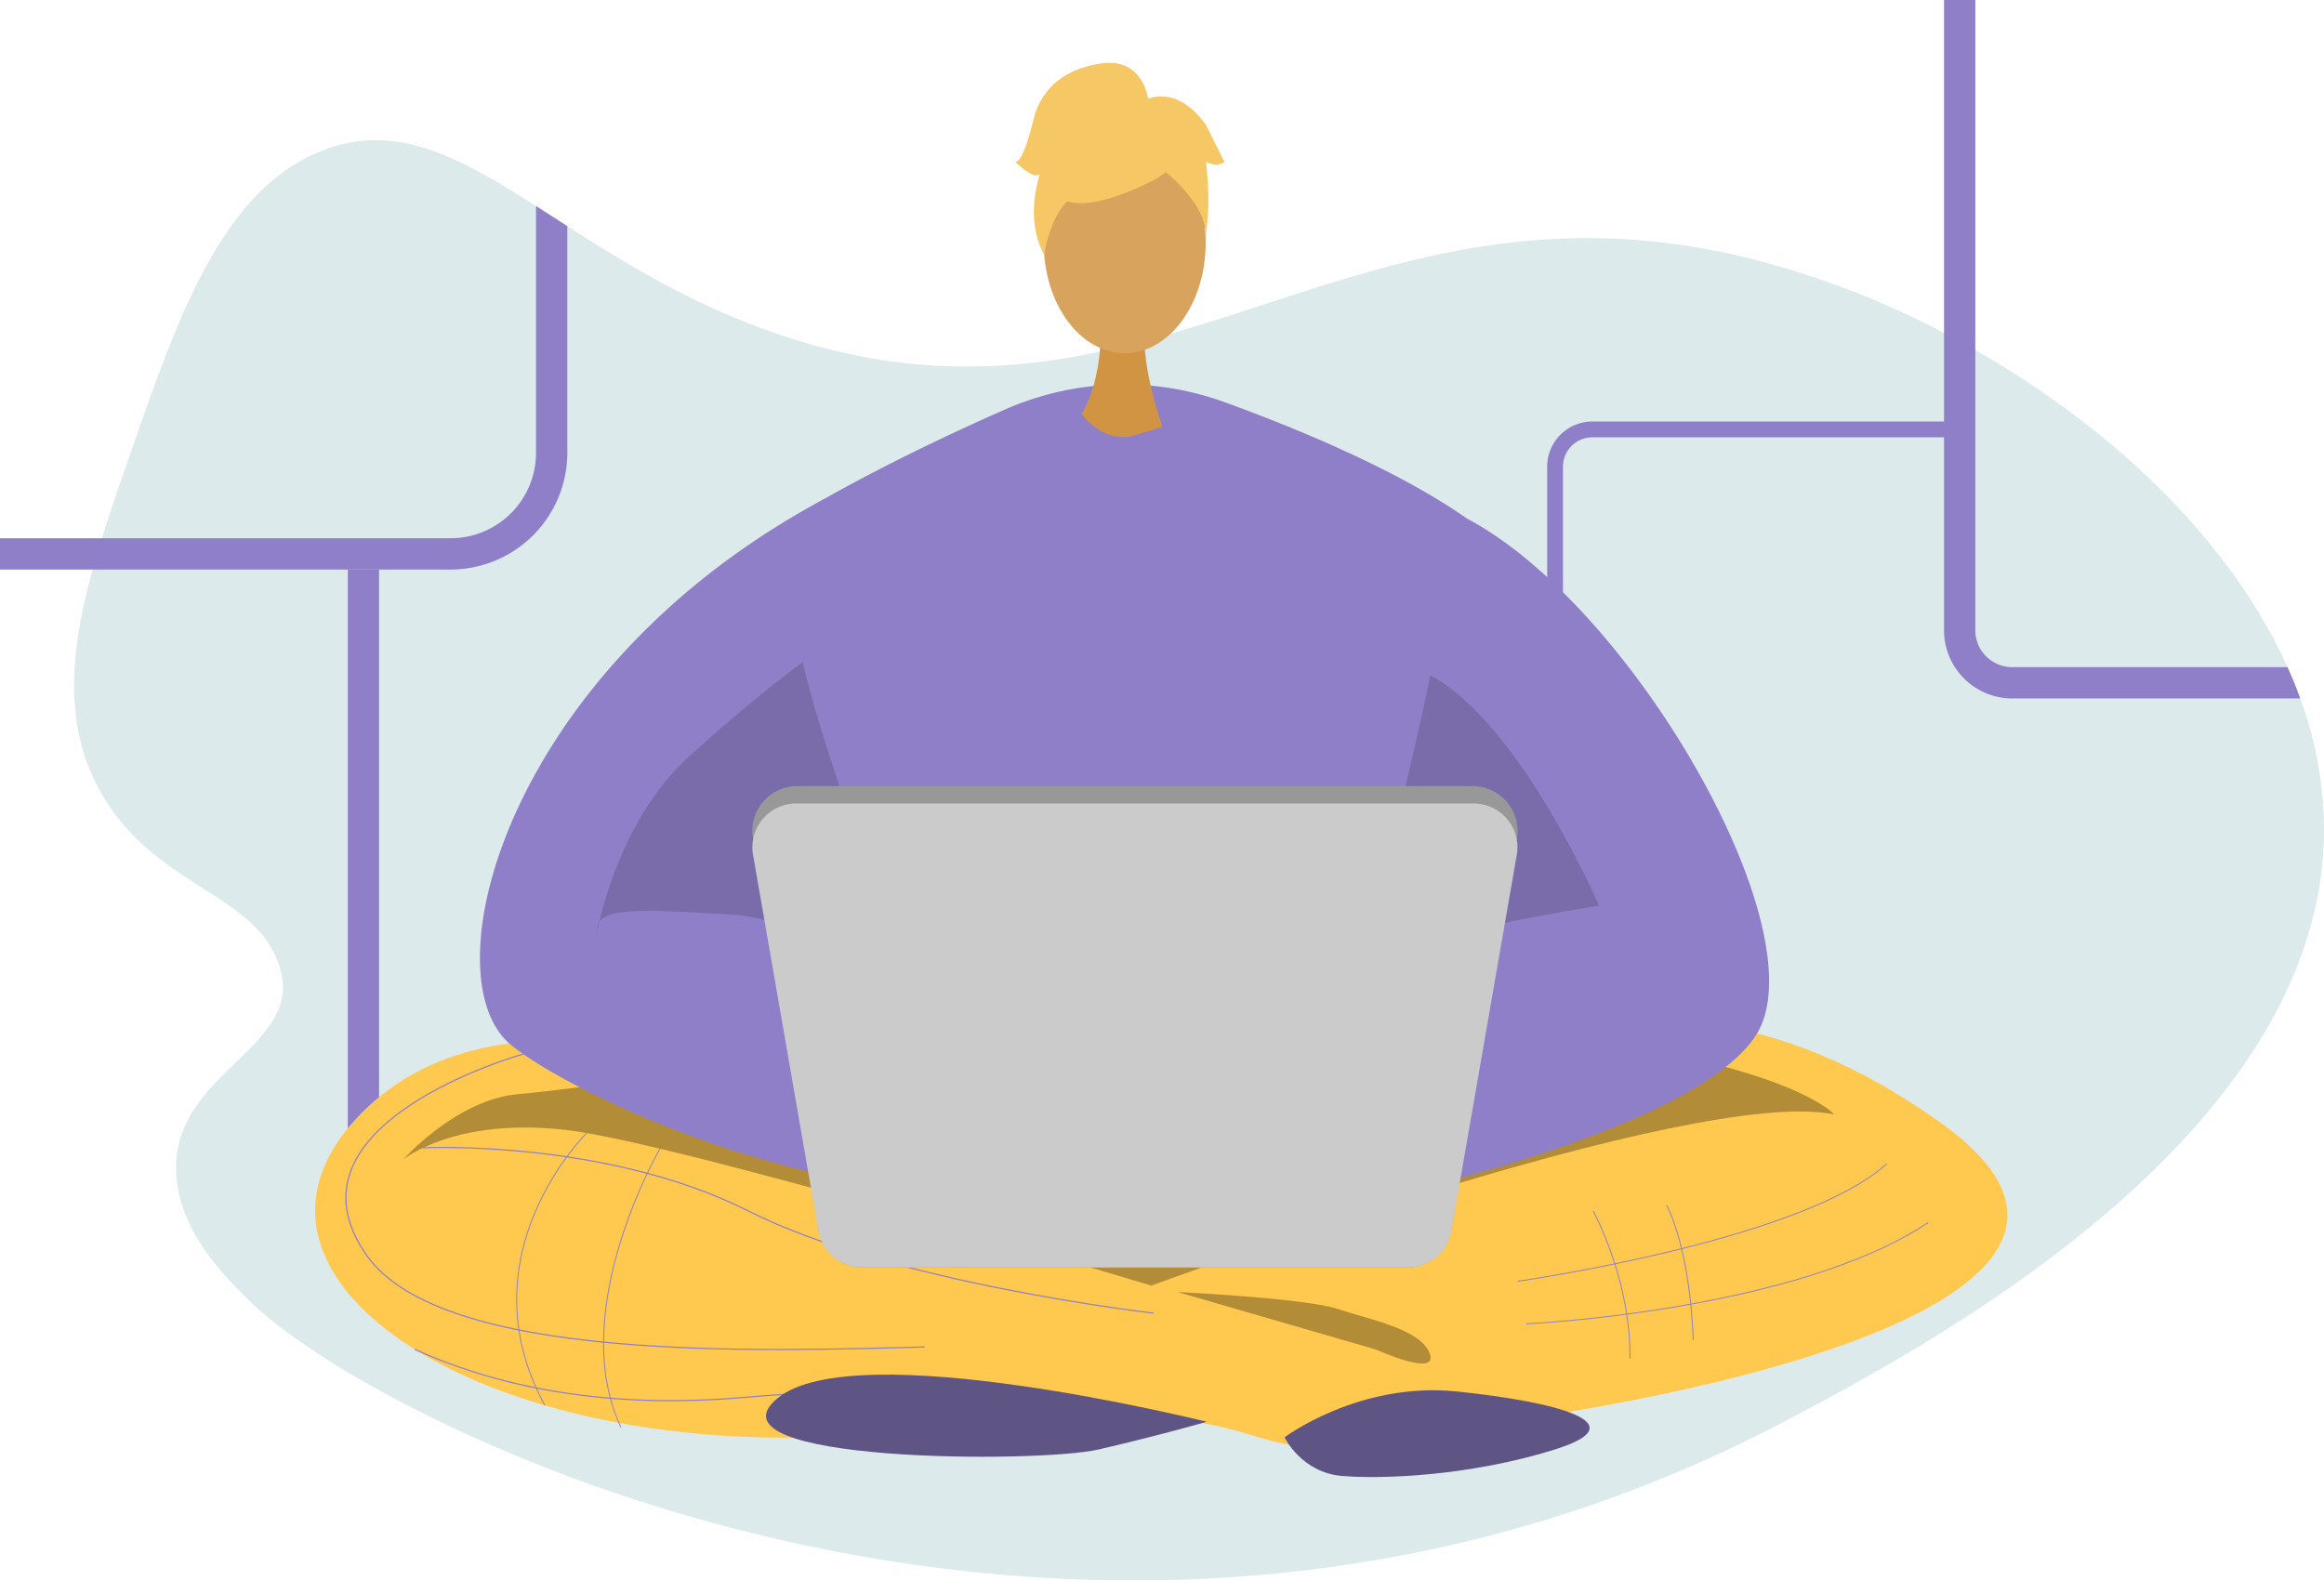 <svg xmlns="http://www.w3.org/2000/svg" width="588" height="399.952" viewBox="0 0 588 399.952"><defs><style>.a{fill:#bad4d8;opacity:0.49;}.b{fill:#ffc84f;}.c{opacity:0.3;}.d{fill:#8f7fc8;}.e{opacity:0.15;}.f{fill:#5f5585;}.g,.h,.k,.o{fill:none;stroke:#8f7fc8;stroke-miterlimit:10;}.g{stroke-width:0.298px;}.h{stroke-width:0.291px;}.i{fill:#989898;}.j{fill:#cbcbcb;}.k{stroke-width:0.229px;}.l{fill:#d19442;}.m{fill:#d8a35d;}.n{fill:#f6c865;}.o{stroke-width:4px;}</style></defs><g transform="translate(-576.851 -428.795)"><path class="a" d="M1020.1,770.422c-175.17,92.81-356.436,2.672-389.55-30.105-6.294-6.215-19.259-18.962-18.388-35.093,1.188-22.109,29.947-29.156,26.741-46.811C635.028,637,605.793,636.8,592.1,609.919c-8.412-16.508-6.611-34.539-1.069-54.55.713-2.613,1.5-5.245,2.336-7.917,2.118-6.809,4.552-13.835,7.086-21.119,12.094-34.836,23.237-66.921,48.493-76.916,18.606-7.363,34.48,1.366,54.253,13.974q3.86,2.464,7.917,5.087c13.875,8.887,29.828,18.784,49.839,26.087,97.2,35.509,145.994-42.377,247.435-18.388a222.145,222.145,0,0,1,51.047,19.318c2.672,1.405,5.3,2.83,7.917,4.335,34.341,19.575,64.447,47.919,78.975,80.241,1.188,2.613,2.276,5.265,3.226,7.917a97.314,97.314,0,0,1,5.978,30.284C1157.983,697.345,1055.633,751.6,1020.1,770.422Z" transform="translate(9.278 17.554)"/><g transform="translate(656.586 444.694)"><g transform="translate(0 81.396)"><path class="b" d="M824.774,621.458s-136.66-94.922-194.468-40.192c-46.158,43.7,35.776,95.045,140.593,81.239,73.779-9.717,82.142,4.4,95.065,4.091,96.163-7.369,225.736-36.138,162.678-81.338-85.9-61.577-144.005,3.7-173.937,19.951Z" transform="translate(-617.135 -398.26)"/><path class="c" d="M990.435,579.449c-35.919-7.412-172.751,43.329-172.751,43.329s-119.159-35.919-147.667-39.339S628.4,590.85,628.4,590.85s13.449-15.156,29.076-16.533,38.2-5.13,38.2-5.13,228.053-10.833,258.271-3.992S990.435,579.449,990.435,579.449Z" transform="translate(-606.105 -394.731)"/><path class="d" d="M772.386,477.951a74.53,74.53,0,0,0-29.866,6.239c-25.9,11.324-74.145,35.129-74.927,46.755-1.033,15.393,23.081,140.272,69.716,156.521,14.441,5.031,29.413,6.947,43.2,7.193a74.524,74.524,0,0,0,71.582-49.934c14.7-41.914,32.766-101.82,22.5-118.029-11.973-18.906-55.059-36.417-76.9-44.325a74.352,74.352,0,0,0-25.3-4.42Z" transform="translate(-567.752 -477.951)"/><path class="d" d="M725.125,495.792c-80.481,43.123-100.247,120.984-78.961,138.146,14.916,12.027,71.153,38.625,119.9,36.914a795.114,795.114,0,0,1,94.524,2.88S944.2,656.718,960.88,631.658,931.291,525.194,889.8,501.666,725.125,495.792,725.125,495.792Z" transform="translate(-596.505 -466.705)"/><path class="e" d="M771.314,515.151c22.806,12.163,42.678,58.253,42.678,58.253s-51.312,7.983-61.955,15.965,1.52-3.042,7.6-25.088S771.314,515.151,771.314,515.151Z" transform="translate(-489.146 -441.52)"/><path class="e" d="M705.243,513.473c5.322,24.326,30.788,92.24,30.788,92.24s-23.588-26.863-48.652-28.385-34.367-1.9-34.208,4.18c.032,1.2,4.18-26.986,23.566-44.469S705.243,513.473,705.243,513.473Z" transform="translate(-581.846 -443.164)"/><path class="f" d="M741.05,618.465s18.813-14.176,43.612-11.609,46.18,7.973,24.8,14.675-43.612,7.559-53.875,6.7S741.05,618.465,741.05,618.465Z" transform="translate(-495.783 -352.017)"/></g><path class="g" d="M665.937,563.564s-63.374,17.6-39.491,51.09c19.191,26.917,98.952,24.114,141.024,23.033" transform="translate(-613.285 -312.713)"/><path class="h" d="M630.924,575.592s46.253-2.243,82.367,16.009,102.438,25.824,102.438,25.824" transform="translate(-603.631 -301.019)"/><path class="i" d="M838.679,651.116H700.974a11.357,11.357,0,0,1-11.2-9.479l-16.6-99.1a11.359,11.359,0,0,1,11.2-13.236H855.284a11.357,11.357,0,0,1,11.2,13.236l-16.6,99.1A11.36,11.36,0,0,1,838.679,651.116Z" transform="translate(-562.416 -346.265)"/><path class="j" d="M838.679,648.941H700.974a11.244,11.244,0,0,1-11.2-9.138l-16.6-95.522a11.08,11.08,0,0,1,11.2-12.757H855.284a11.079,11.079,0,0,1,11.2,12.757l-16.6,95.522A11.248,11.248,0,0,1,838.679,648.941Z" transform="translate(-562.416 -344.09)"/><path class="h" d="M629.875,601.318c17.721,8.072,45.063,15.48,82.892,12.183,74.258-6.47,98.73,9.145,98.73,9.145" transform="translate(-604.658 -275.739)"/><path class="f" d="M786.293,616.466c-.823-.143-88.937-22.194-108.605-5.946s65.848,16.523,81.241,12.965S786.293,616.466,786.293,616.466Z" transform="translate(-560.696 -272.575)"/><path class="k" d="M770.839,607.312s71.823-10.193,93.374-29.707" transform="translate(-466.61 -298.963)"/><path class="k" d="M771.958,610.739s68.152-3.2,101.644-25.63" transform="translate(-465.514 -291.613)"/><path class="k" d="M780.515,583.637s9.566,17.475,9.275,37.28" transform="translate(-457.134 -293.055)"/><path class="k" d="M789.91,582.9s5.825,10.484,6.7,34.076" transform="translate(-447.933 -293.775)"/><g transform="translate(177.139)"><path class="l" d="M723.546,472.713s1.7,19-10.019,29.512,27.014,0,27.014,0-7.209-18.2-5.591-29.512S723.546,472.713,723.546,472.713Z" transform="translate(-702.039 -406.607)"/><ellipse class="m" cx="20.492" cy="27.959" rx="20.492" ry="27.959" transform="translate(7.197 17.557)"/><g transform="translate(6.954 7.795)"><path class="n" d="M737.82,462.44s-35.477,19.668-24.947-11.912C720.158,428.678,762.015,448.361,737.82,462.44Z" transform="translate(-709.383 -440.766)"/><path class="n" d="M733.437,454.2s19.849,11.777,17.933,23.592c0,0,4.378-35.273-15.357-36.16s-27.378,1.019-25.626,38.32C710.386,479.948,716.12,450.276,733.437,454.2Z" transform="translate(-710.143 -440.068)"/></g><path class="n" d="M740.312,446.412s-1-10.989-11.892-9.433-15.565,7.783-17.121,14.008-3.114,10.9-4.669,10.9c0,0,4.669,4.669,6.225,3.113,0,0-4.04,11.193,1.093,20.383,0,0,2.021-14.158,9.8-15.714S740.312,446.412,740.312,446.412Z" transform="translate(-706.63 -436.828)"/><path class="n" d="M723.144,442.114s7.781-4.669,15.563,6.227l4.669,9.338s-1.556,1.556-4.669,0c0,0,1.419,10.967-.069,17.157l-4.6-18.712Z" transform="translate(-690.458 -432.625)"/></g><path class="d" d="M724.155,480.2s6.116,11.066,15.437,8.446,11.941-4.022,11.941-4.022,13.689,18.293,7.28,21.206-52.715,8.446-55.045-1.748,19.805-23.01,19.805-23.01" transform="translate(-532.462 -394.357)"/><path class="k" d="M660.621,573.658s-31.414,30.711-10.6,68.928" transform="translate(-591.904 -302.827)"/><path class="k" d="M668.279,575.662s-23.874,40.936-9.869,70.5" transform="translate(-581.027 -300.865)"/><path class="c" d="M727.377,593.985l50.182,14.552s15.949,7.233,13.616,1.009-15.134-8.558-23.322-11.282S727.377,593.985,727.377,593.985Z" transform="translate(-509.173 -282.921)"/></g><g transform="translate(576.851 480.944)"><path class="d" d="M720.391,460.229v57.361a29.566,29.566,0,0,1-29.512,29.532H576.851V539.2H690.88a21.625,21.625,0,0,0,21.594-21.614V455.142Q716.334,457.606,720.391,460.229Z" transform="translate(-576.851 -455.142)"/></g><g transform="translate(1068.712 428.795)"><path class="d" d="M915.469,605.542H842.611a17.261,17.261,0,0,1-17.26-17.262V428.8h7.917V588.283a9.347,9.347,0,0,0,9.342,9.342h69.632C913.431,600.238,914.519,602.89,915.469,605.542Z" transform="translate(-825.351 -428.795)"/></g><path class="o" d="M877.338,483.7h-92.28a9.427,9.427,0,0,0-9.426,9.427v55.219" transform="translate(194.671 53.769)"/><g transform="translate(664.851 572.923)"><path class="d" d="M629.228,501.612V635.137c-1.029.831-2.039,1.722-3.008,2.652a54.435,54.435,0,0,0-4.909,5.265V501.612Z" transform="translate(-621.311 -501.612)"/></g></g></svg>